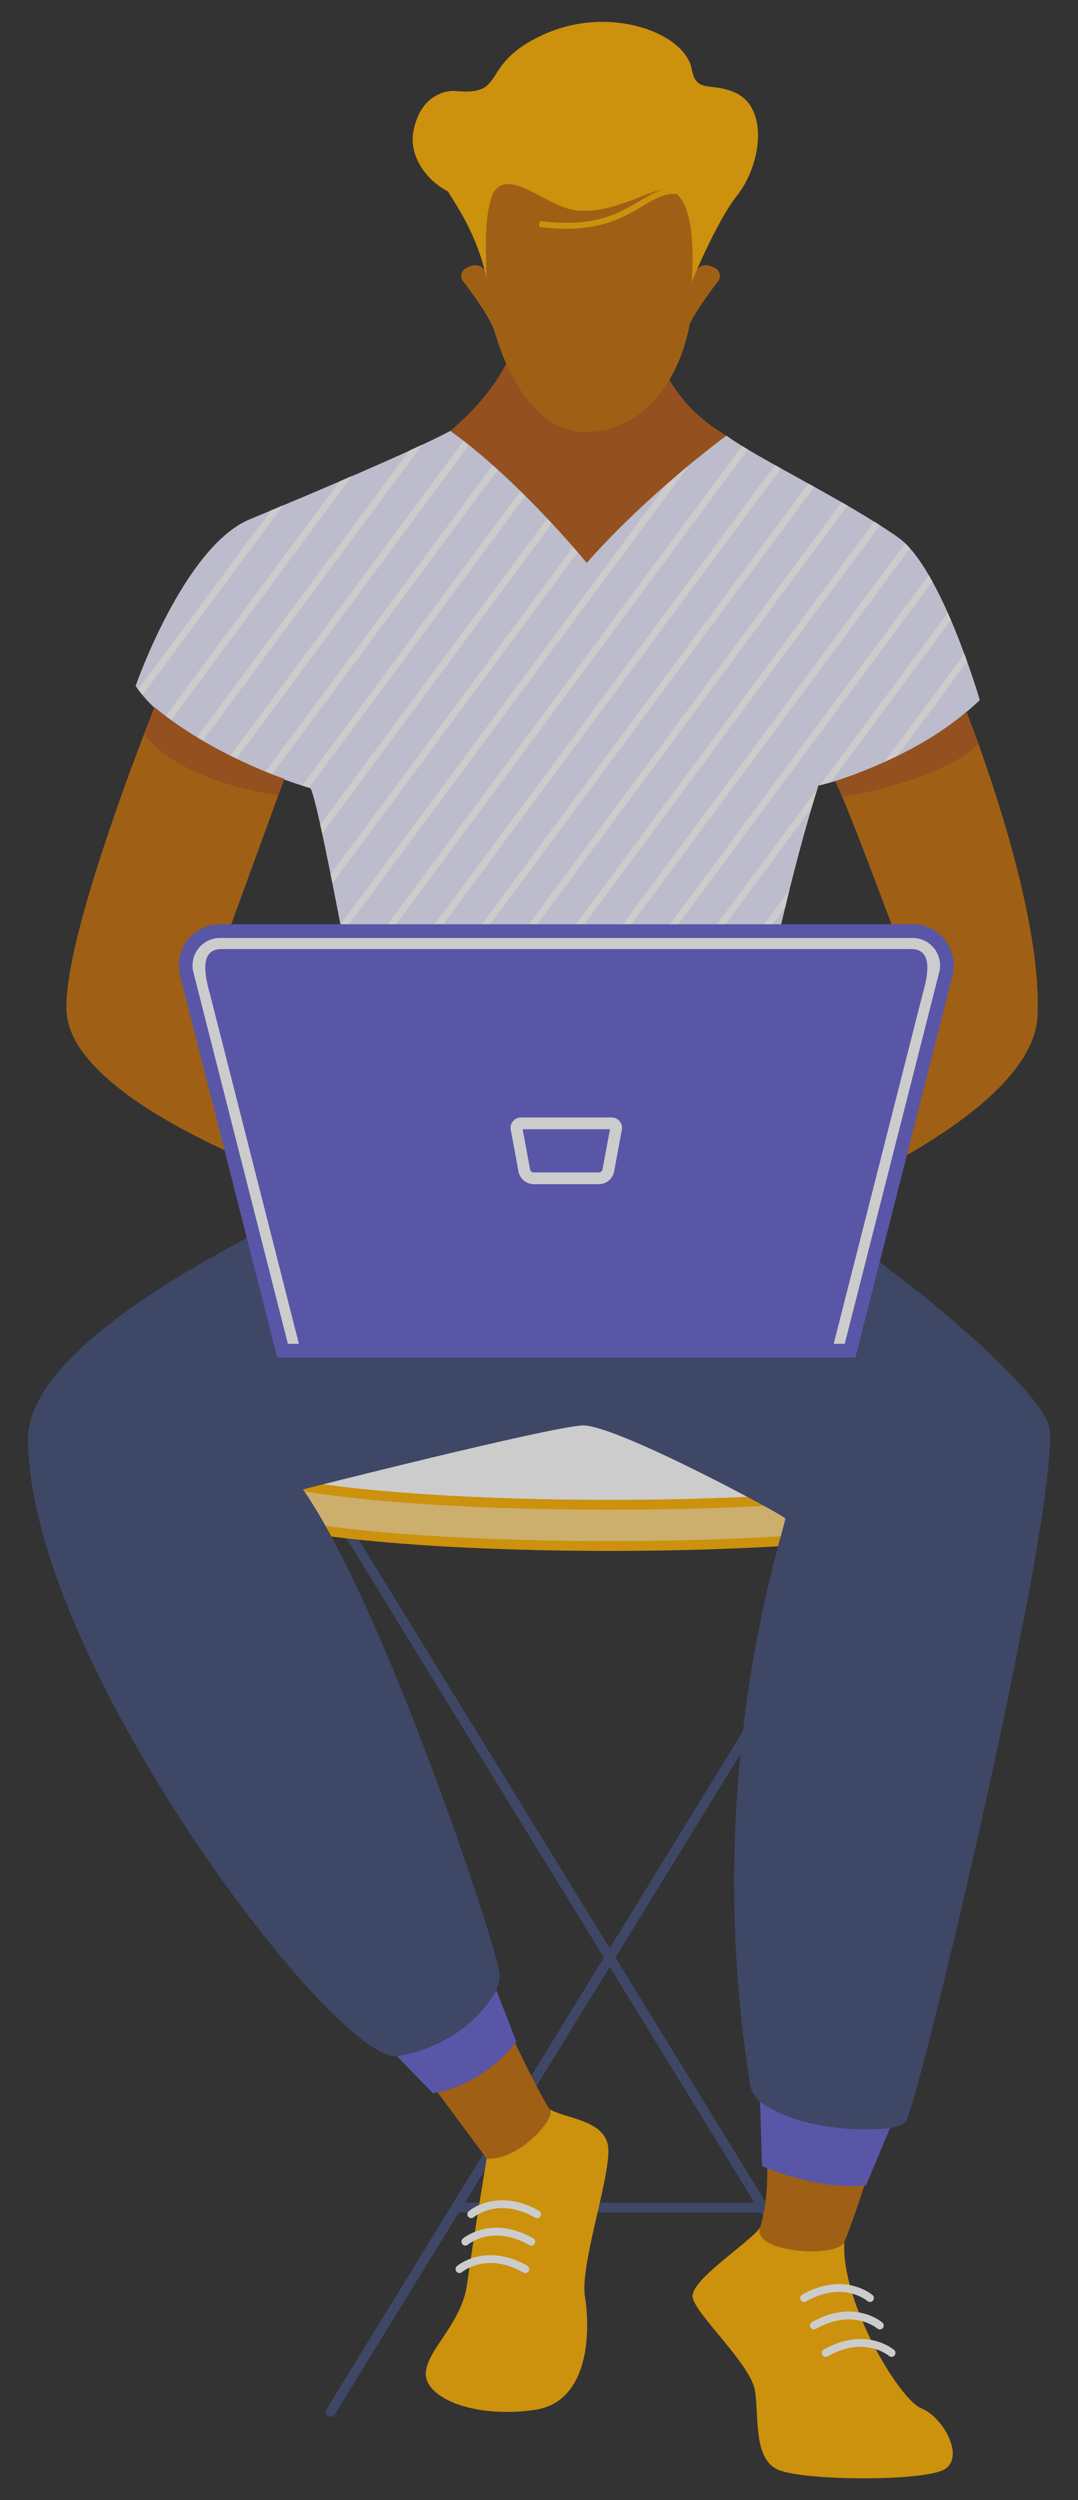 <svg xmlns="http://www.w3.org/2000/svg" xmlns:xlink="http://www.w3.org/1999/xlink" width="550" height="1275" viewBox="0 0 550 1275">
  <rect x="0" y="0" width="550" height="1275" fill="#333333" stroke="none"/>
  <defs>
    <clipPath id="clip-character-75_">
      <rect width="550" height="1275"/>
    </clipPath>
  </defs>
  <g id="character-75_" data-name="character-75%" clip-path="url(#clip-character-75_)">
    <g id="Layer_2" data-name="Layer 2" transform="translate(14.307 11.157)" opacity="0.75">
      <g id="Слой_1" data-name="Слой 1">
        <g id="_1" data-name="1">
          <g id="CHAIR">
            <line id="Linie_1" data-name="Linie 1" x2="156.34" transform="translate(218.59 1114.59)" fill="none" stroke="#424d76" stroke-linecap="round" stroke-miterlimit="10" stroke-width="5"/>
            <line id="Linie_2" data-name="Linie 2" x2="274.76" y2="447.1" transform="translate(164.38 771.7)" fill="none" stroke="#424d76" stroke-linecap="round" stroke-miterlimit="10" stroke-width="5"/>
            <line id="Linie_3" data-name="Linie 3" x1="274.76" y2="447.1" transform="translate(154.38 771.7)" fill="none" stroke="#424d76" stroke-linecap="round" stroke-miterlimit="10" stroke-width="5"/>
            <path id="Pfad_1" data-name="Pfad 1" d="M486.06,734.51c0,3.81-8.53,7.39-23.52,10.5-32.25,6.7-94.41,11.24-165.78,11.24S163.23,751.71,131,745c-15-3.11-23.52-6.69-23.52-10.5,0-12,84.75-21.74,189.3-21.74S486.06,722.5,486.06,734.51Z" fill="#fff" stroke="#ffb000" stroke-miterlimit="10" stroke-width="5"/>
            <path id="Pfad_2" data-name="Pfad 2" d="M486.06,734.51v21c0,12-84.76,21.74-189.3,21.74s-189.3-9.73-189.3-21.74v-21c0,3.81,8.53,7.39,23.52,10.5,32.25,6.7,94.4,11.24,165.78,11.24S430.29,751.71,462.54,745C477.53,741.9,486.06,738.32,486.06,734.51Z" fill="#ffd880" stroke="#ffb000" stroke-miterlimit="10" stroke-width="5"/>
          </g>
          <g id="CHARACTER">
            <g id="LEGS">
              <path id="Pfad_3" data-name="Pfad 3" d="M266.23,1064.52c8.37,4.78,26.28,5.31,29.47,17.58s-14.34,60.85-11.55,78,2.54,53.77-25.88,57.73c-31.45,4.38-55.34-6.37-55.34-18.32S221.25,1174,224,1153.7s10-64.1,10-64.1Z" fill="#ffb000"/>
              <path id="Pfad_4" data-name="Pfad 4" d="M226.12,1118s13.27-11.5,33.62,0" fill="none" stroke="#fff" stroke-linecap="round" stroke-linejoin="round" stroke-width="4"/>
              <path id="Pfad_5" data-name="Pfad 5" d="M223.12,1132s13.27-11.5,33.62,0" fill="none" stroke="#fff" stroke-linecap="round" stroke-linejoin="round" stroke-width="4"/>
              <path id="Pfad_6" data-name="Pfad 6" d="M220.12,1146s13.27-11.5,33.62,0" fill="none" stroke="#fff" stroke-linecap="round" stroke-linejoin="round" stroke-width="4"/>
              <path id="Pfad_7" data-name="Pfad 7" d="M373.48,1124.82c-5.32,7.78-36,26.89-34.39,35.65s29.86,34.24,31.85,47.77-.79,33.84,11.15,39.82,75.25,6.37,85.6,0-.8-26.68-11.95-31.06-41-54.14-39.28-84.8Z" fill="#ffb000"/>
              <path id="Pfad_8" data-name="Pfad 8" d="M429.57,1160.75s-13.27-11.5-33.62,0" fill="none" stroke="#fff" stroke-linecap="round" stroke-linejoin="round" stroke-width="4"/>
              <path id="Pfad_9" data-name="Pfad 9" d="M434.57,1174.75s-13.27-11.5-33.62,0" fill="none" stroke="#fff" stroke-linecap="round" stroke-linejoin="round" stroke-width="4"/>
              <path id="Pfad_10" data-name="Pfad 10" d="M440.57,1188.75s-13.27-11.5-33.62,0" fill="none" stroke="#fff" stroke-linecap="round" stroke-linejoin="round" stroke-width="4"/>
              <path id="Pfad_11" data-name="Pfad 11" d="M183.25,586.83S0,659.79,0,722.56c0,111.93,156.27,318,188.25,314.91s53.51-28.88,52.28-42.41-59-187.64-100.28-246.69c0,0,126.12-32,142.73-32.6s102.11,45.52,103.34,47.36-44.2,126.56-17.84,289.1c3.69,22.76,72.58,27.68,79.35,18.46s83-330.32,72.58-356.15-98-96.53-150.93-124.71C331.34,569.53,183.25,586.83,183.25,586.83Z" fill="#424d76"/>
              <path id="Pfad_12" data-name="Pfad 12" d="M426.69,1103.34c-1.14,3.52-6.55,20.09-10.23,28.86-3.52,8.37-47.37,5.53-43-7.39,3.73-11,3.79-26,3.72-30.22C384.36,1097.44,404.72,1104.59,426.69,1103.34Z" fill="#c36f0b"/>
              <path id="Pfad_13" data-name="Pfad 13" d="M427.53,1103.29l12.25-29.18s-39.77,4.94-66.3-13.39l1,32.72S402.06,1106,427.53,1103.29Z" fill="#6562cf"/>
              <path id="Pfad_14" data-name="Pfad 14" d="M248.15,1030.09s14.5,30.05,18.08,34.43-16.32,26.67-32.24,25.08l-25.44-34.29S235.84,1050.21,248.15,1030.09Z" fill="#c36f0b"/>
              <path id="Pfad_15" data-name="Pfad 15" d="M238.91,1003.73l10.24,26.36s-15.89,22.05-42.6,26.22l-18.3-18.84S222.52,1033.34,238.91,1003.73Z" fill="#6562cf"/>
            </g>
            <g id="T-SHIRT">
              <path id="Pfad_16" data-name="Pfad 16" d="M356.33,211c16.18,11.89,60.14,32.68,87.5,51.83,22.07,15.45,41.76,83,41.76,83s-30.73,31.34-82.35,43.63c0,0-29.5,91-40.56,197.28,0,0-94.65,35-180.07,0,0,0-34.42-194.82-38.72-196s-68.08-20.75-89-52.1c0,0,24.67-71.07,58.3-85,36.54-15.14,85.23-35.89,102.17-45C224,203.92,356.33,211,356.33,211Z" fill="#eaeaff"/>
              <path id="Pfad_17" data-name="Pfad 17" d="M130.18,246.49,58.44,343.27c-.78-.93-1.53-1.87-2.22-2.83l67.71-91.32Z" fill="#fff"/>
              <path id="Pfad_18" data-name="Pfad 18" d="M165.26,231.57l-92.65,125c-.93-.71-1.84-1.42-2.73-2.14l89-120.08Z" fill="#fff"/>
              <path id="Pfad_19" data-name="Pfad 19" d="M201.11,215.59,88.74,367.16c-1-.58-2-1.16-3-1.77L194.53,218.63h0C196.84,217.57,199,216.56,201.11,215.59Z" fill="#fff"/>
              <path id="Pfad_20" data-name="Pfad 20" d="M231.43,207.07,106.09,376.13c-1.06-.49-2.12-1-3.19-1.51L227,207.19C228.4,207.14,229.87,207.09,231.43,207.07Z" fill="#fff"/>
              <path id="Pfad_21" data-name="Pfad 21" d="M255.39,207.12l-131,176.77L121,382.58,251.13,207.06Z" fill="#fff"/>
              <path id="Pfad_22" data-name="Pfad 22" d="M279,207.71,143.42,390.54c-.69-.21-1.89-.58-3.5-1.1L274.74,207.59h0C276.15,207.62,277.55,207.66,279,207.71Z" fill="#fff"/>
              <path id="Pfad_23" data-name="Pfad 23" d="M302.35,208.54,150.08,413.91c-.33-1.56-.65-3.06-1-4.5l149.05-201Z" fill="#fff"/>
              <path id="Pfad_24" data-name="Pfad 24" d="M325.62,209.52,155.29,439.27c-.31-1.55-.61-3.08-.91-4.58L321.45,209.33Z" fill="#fff"/>
              <path id="Pfad_25" data-name="Pfad 25" d="M348.81,210.62,160.29,464.91c-.3-1.54-.6-3.09-.89-4.62L344.65,210.42Z" fill="#fff"/>
              <path id="Pfad_26" data-name="Pfad 26" d="M367.28,218.1,165.15,490.73c-.28-1.55-.57-3.1-.86-4.65l200-269.79C365.25,216.88,366.25,217.48,367.28,218.1Z" fill="#fff"/>
              <path id="Pfad_27" data-name="Pfad 27" d="M384.15,227.71,170,516.62c-.29-1.54-.57-3.09-.86-4.66L381.09,226Q382.605,226.87,384.15,227.71Z" fill="#fff"/>
              <path id="Pfad_28" data-name="Pfad 28" d="M401.17,237.13,174.69,542.61c-.27-1.53-.55-3.09-.84-4.67h0l224.27-302.5Z" fill="#fff"/>
              <path id="Pfad_29" data-name="Pfad 29" d="M418.08,246.7l-238.69,322c-.27-1.49-.54-3-.84-4.69L415.06,245Z" fill="#fff"/>
              <path id="Pfad_30" data-name="Pfad 30" d="M434.64,256.73,188.33,589,185,587.67l246.73-332.8Z" fill="#fff"/>
              <path id="Pfad_31" data-name="Pfad 31" d="M450,268.46,207.81,595.07c-1.2-.3-2.39-.63-3.59-1l243.3-328.18C448.34,266.71,449.15,267.55,450,268.46Z" fill="#fff"/>
              <path id="Pfad_32" data-name="Pfad 32" d="M461.4,285.39l-232.77,314c-1.28-.19-2.57-.4-3.85-.64L459.53,282.1C460.16,283.17,460.78,284.28,461.4,285.39Z" fill="#fff"/>
              <path id="Pfad_33" data-name="Pfad 33" d="M402.7,391.12c-.58,1.86-1.61,5.2-3,9.85h0L250.85,601.79c-1.37-.09-2.73-.18-4.11-.3Z" fill="#fff"/>
              <path id="Pfad_34" data-name="Pfad 34" d="M470.86,305l-61.4,82.82c-1.76.49-3.55,1-5.35,1.4l65.14-87.88C469.79,302.58,470.33,303.8,470.86,305Z" fill="#fff"/>
              <path id="Pfad_35" data-name="Pfad 35" d="M388.46,442.73c-.71,2.8-1.41,5.7-2.12,8.67h0L274.55,602.2h0c-1.45,0-2.9.06-4.37.07Z" fill="#fff"/>
              <path id="Pfad_36" data-name="Pfad 36" d="M479.13,326.23,443,375c-2.14,1.06-4.35,2.11-6.65,3.14l41.38-55.82C478.21,323.66,478.68,325,479.13,326.23Z" fill="#fff"/>
              <path id="Pfad_37" data-name="Pfad 37" d="M377.9,489.35q-.81,3.93-1.61,8h0l-76.43,103.1c-1.55.17-3.1.34-4.68.49Z" fill="#fff"/>
              <path id="Pfad_38" data-name="Pfad 38" d="M370,532.42c-.39,2.45-.79,4.91-1.17,7.39L327,596.21c-1.63.32-3.31.65-5,1Z" fill="#fff"/>
            </g>
            <g id="HANDS">
              <g id="RIGHT">
                <path id="Pfad_39" data-name="Pfad 39" d="M515,507.3c-2.26,42-81.92,81-123.93,98.7-1.39,8.7-7.1,12.51-18.08,15.34-22.89,5.9-20.74,21-21.92,23.88-1.85,4.59-24.43,9.82-29.86,6-3.23-2.29,5.89-31.05,11.08-41.16,3.23-6.29,24.87-18.2,39.06-23.33,0,0,72-87.27,81.86-92.19,0,0-26.63-73-37.77-99.27-1.59-3.77-2.87-6.57-3.7-8.06,0,0,40-12,67.06-35.3,0,0,2.45,6.11,6.06,16.16C495.73,398.33,517.29,464.39,515,507.3Z" fill="#c36f0b"/>
                <path id="Pfad_40" data-name="Pfad 40" d="M484.85,368.06c-5.6,5.95-22.62,18.84-69.42,27.2-1.6-3.76-2.88-6.57-3.71-8.06,0,0,40-12,67.07-35.3C478.79,351.9,481.23,358,484.85,368.06Z" fill="#b65a18"/>
              </g>
              <g id="LEFT">
                <path id="Pfad_41" data-name="Pfad 41" d="M226.85,650.21c-6.07,2.68-24.2-2.34-25.86-5s-4-19.2-21.91-24.88c-12.82-4.07-18.64-8.12-18.42-20.77C123.39,586.83,24.28,549.07,19.79,506.2c-3-28.6,26.91-110.41,39.4-143,3.27-8.51,5.34-13.67,5.34-13.67,28.81,24,66.2,36.52,66.2,36.52l-3.09,8.47L91.57,493.3c16.42,6.23,76.22,79.67,85.54,91.2,19.43,3.76,40.24,17.27,42.67,24.55C222.33,616.68,233.1,647.44,226.85,650.21Z" fill="#c36f0b"/>
                <path id="Pfad_42" data-name="Pfad 42" d="M64.54,349.51c28.8,24,66.2,36.52,66.2,36.52l-3.09,8.46c-19.75-3.12-52.19-10.75-68.45-31.32C62.46,354.67,64.54,349.51,64.54,349.51Z" fill="#b65a18"/>
              </g>
            </g>
            <g id="LAPTOP">
              <path id="Pfad_43" data-name="Pfad 43" d="M419.4,677.63H129.85L81.11,486.05A17.53,17.53,0,0,1,98,463.67H451.29a17.53,17.53,0,0,1,16.85,22.38Z" fill="#fff" stroke="#6562cf" stroke-miterlimit="10" stroke-width="7"/>
              <path id="Pfad_44" data-name="Pfad 44" d="M410.62,675.83h-272l-45.79-180c-3-10.53-5.12-23,5.83-23H450.58c10.95,0,8.86,12.49,5.83,23Z" fill="#6562cf"/>
              <path id="Pfad_45" data-name="Pfad 45" d="M291.18,589.74H258.07a5,5,0,0,1-4.84-3.77l-3.95-21.33a2.3,2.3,0,0,1,2.21-2.93h46.27a2.3,2.3,0,0,1,2.21,2.93L296,586A5,5,0,0,1,291.18,589.74Z" fill="none" stroke="#fff" stroke-linejoin="round" stroke-width="6"/>
            </g>
            <g id="HEAD">
              <path id="NECK" d="M318.63,152s-1.64,36,37.7,59c0,0-39,28.4-71.29,64.88,0,0-34.6-42.31-69.65-67.33,0,0,34.41-27.05,34.41-56.54Z" fill="#b65a18"/>
              <path id="HEAD-2" data-name="HEAD" d="M352.11,132.18c-3.95,5.18-11.08,14.89-14.52,21.86-6.12,33.19-27,55.15-53.47,55.15-22.94,0-38.44-25.72-45.58-49.63h0a10.894,10.894,0,0,1-.42-1.33c-1.77-6.59-11.36-19.7-16.18-26a4.42,4.42,0,0,1,1.33-6.52c5.88-3.37,8.93-.92,10.53,2.28-.85-23.91.14-49,14.06-49.14,16-.15,69.21-1.2,78.43,1.88,7.93,2.64,13.16,13.75,13.18,49.26,1.25-4,4.25-8.33,11.31-4.28a4.42,4.42,0,0,1,1.33,6.47Z" fill="#c36f0b"/>
              <g id="HAIR">
                <path id="Pfad_46" data-name="Pfad 46" d="M361.67,88.67c-10.58,13.3-23.11,44.09-23.11,44.09s4.55-47.66-13.89-47.14c-8.77.24-26.41,12.53-44.88,10.53-15.34-1.66-34.5-22.48-42.39-8.87-4.37,10.43-4.06,26.8-3.4,43.64-4.71-21.55-14.45-35.89-19.8-44.45-11.24-5.83-20.06-18.31-17.52-31C201,34,217.55,35.2,217.55,35.2,245.46,38.09,229.17,21.82,263,6.45s72.31-.82,75.62,17.7c2.28,12.7,10.09,6.34,22.32,12C378.12,44.17,374.1,73,361.67,88.67Z" fill="#ffb000"/>
                <path id="Pfad_47" data-name="Pfad 47" d="M260.88,103.08c47.36,6,52.06-19.71,72.45-16.6" fill="none" stroke="#ffb000" stroke-miterlimit="10" stroke-width="3"/>
              </g>
            </g>
          </g>
        </g>
      </g>
    </g>
  </g>
</svg>
